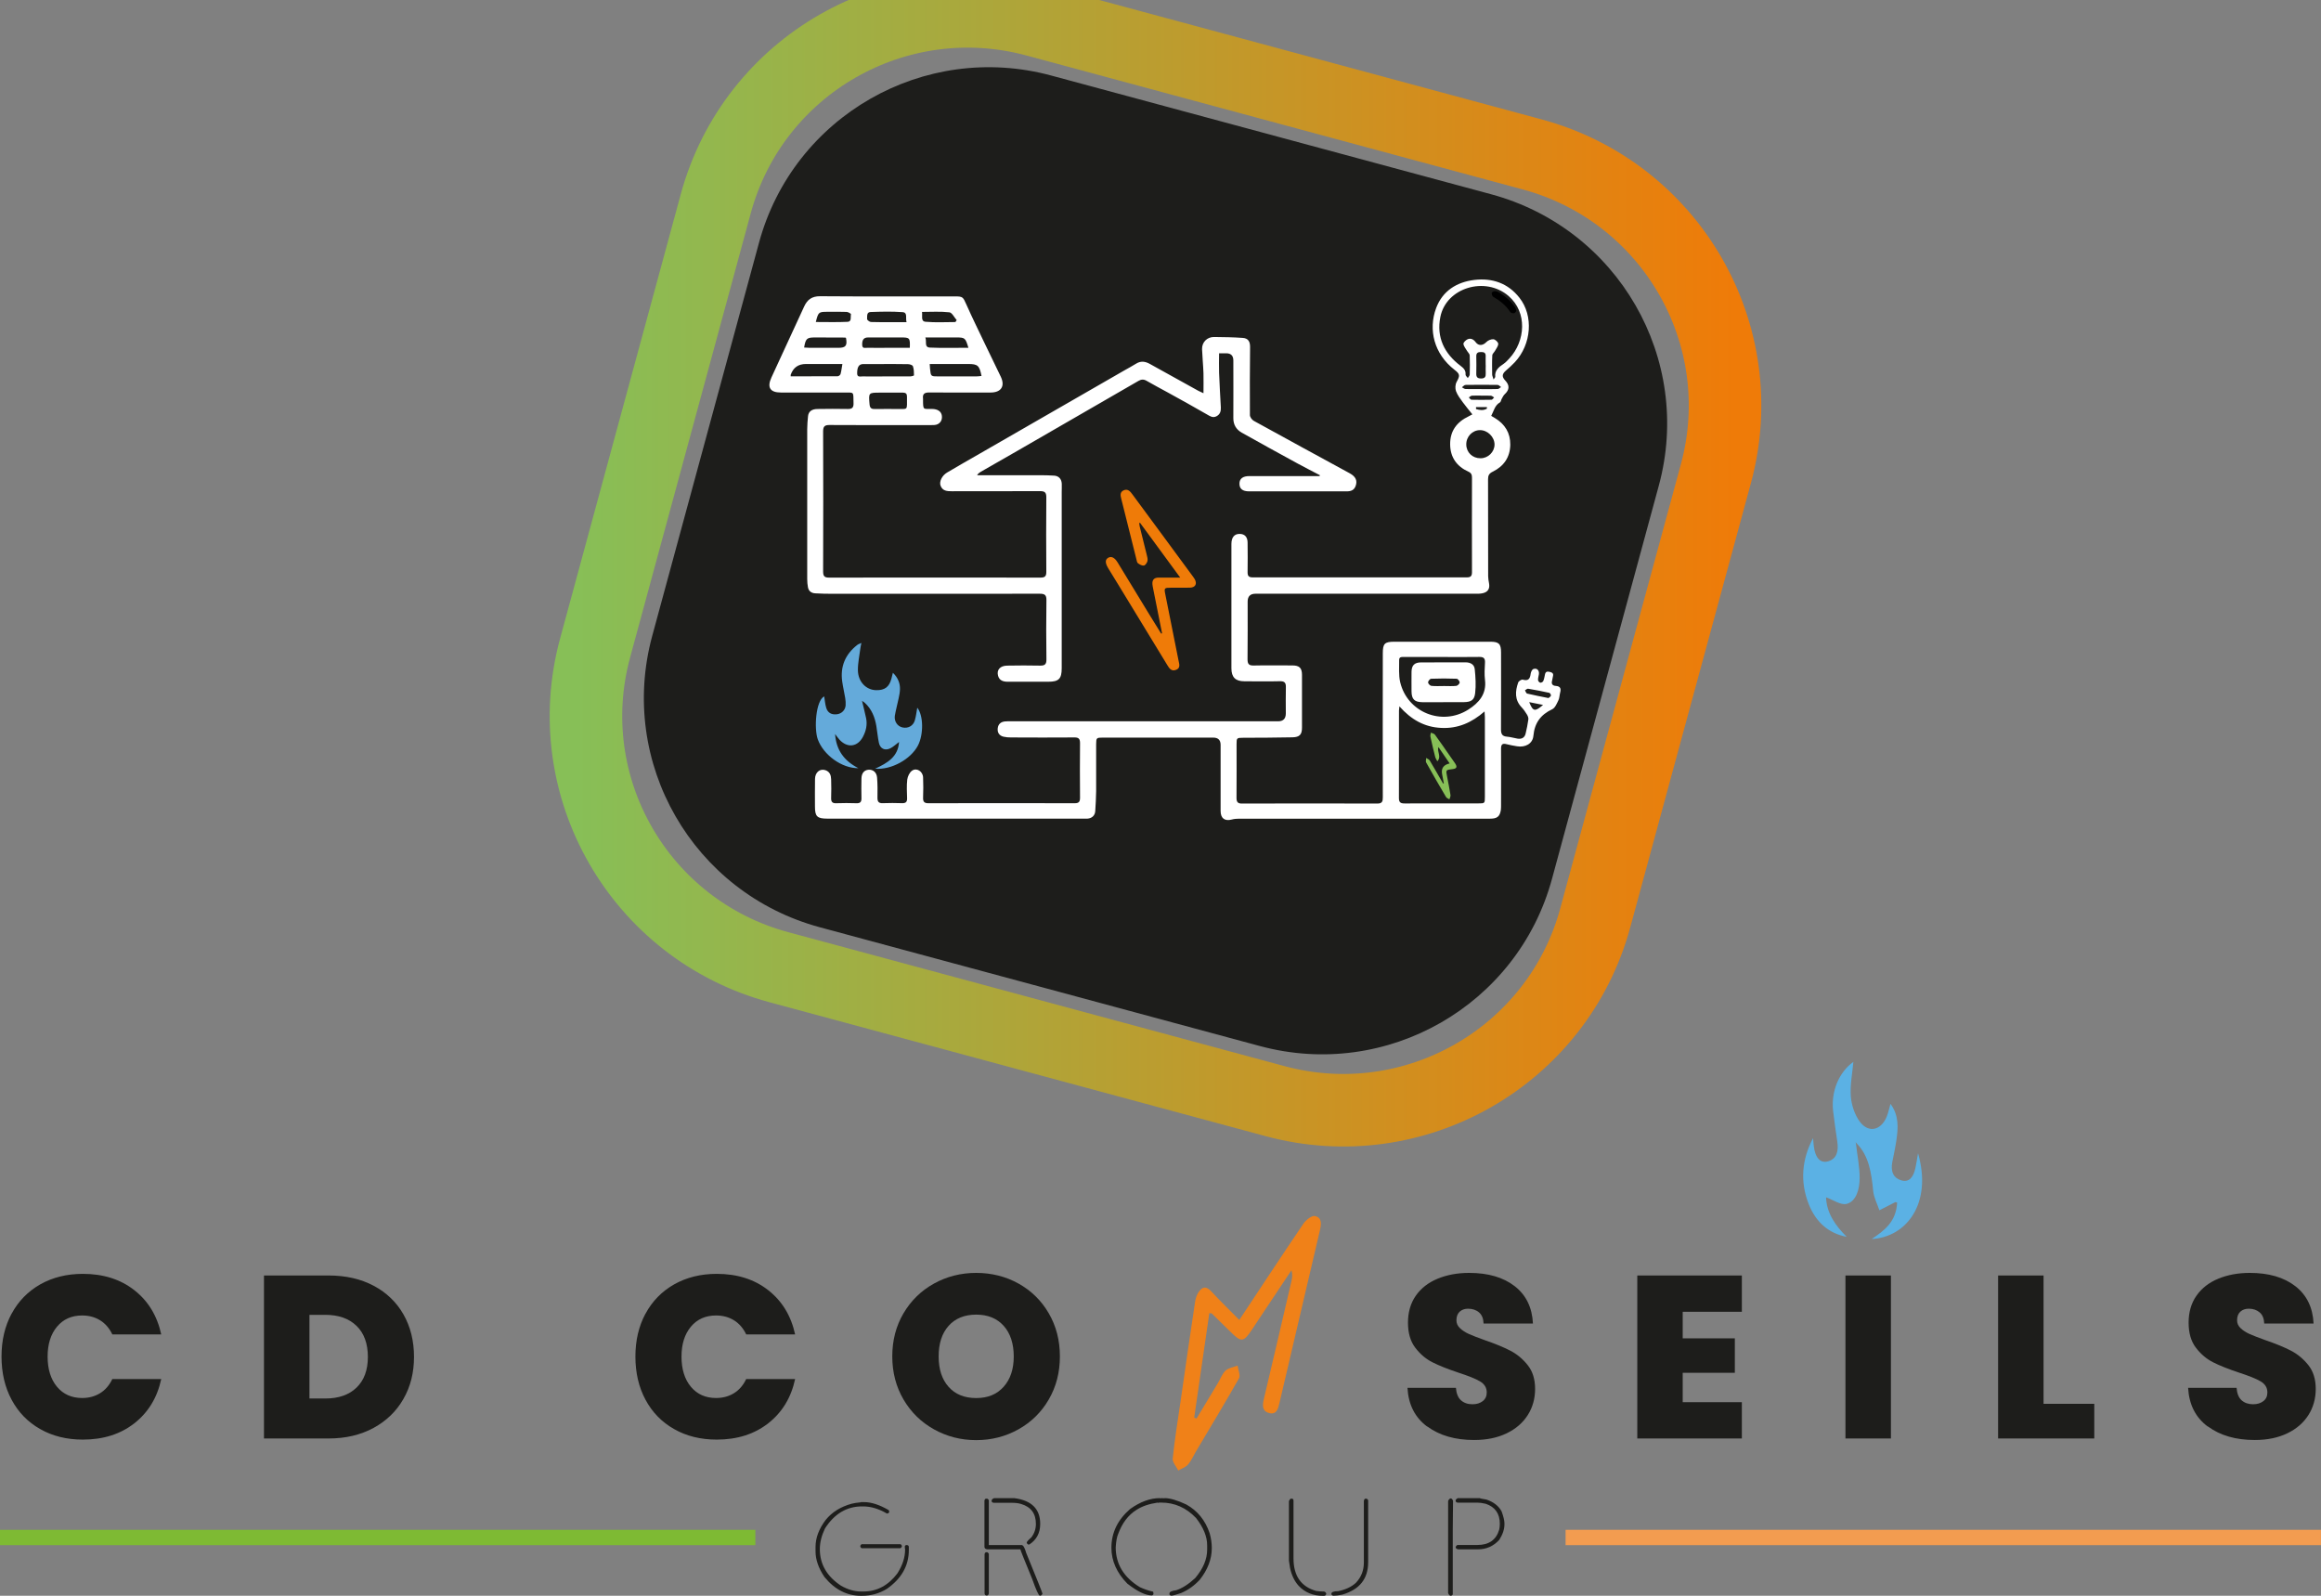 <svg width="128" height="88" viewBox="0 0 128 88" fill="none" xmlns="http://www.w3.org/2000/svg">
<rect x="0" y="0" width="128" height="88" fill="#808080" stroke="none"/>
<g clip-path="url(#clip0_7869_139610)">
<path d="M47.474 82.836H47.664C48.054 82.836 48.503 82.982 49.011 83.277L49.042 83.355C49.042 83.417 48.999 83.455 48.915 83.467C48.465 83.203 48.029 83.072 47.602 83.072H47.539C46.7 83.072 46.017 83.476 45.496 84.288C45.306 84.689 45.213 85.065 45.213 85.426C45.213 86.259 45.602 86.934 46.385 87.447C46.756 87.658 47.121 87.764 47.477 87.764H47.62C48.363 87.764 48.986 87.431 49.488 86.769C49.772 86.324 49.916 85.883 49.916 85.441C49.906 85.398 49.9 85.357 49.9 85.314V85.267C49.9 85.252 49.922 85.23 49.962 85.205H50.009C50.084 85.205 50.121 85.242 50.121 85.317V85.475C50.121 86.343 49.716 87.058 48.902 87.624C48.487 87.876 48.029 88.003 47.524 88.003H47.492C46.706 88.003 46.03 87.655 45.465 86.962C45.138 86.474 44.976 86.004 44.976 85.556V85.305C44.976 84.81 45.16 84.316 45.531 83.822C45.883 83.386 46.363 83.088 46.972 82.923C47.096 82.892 47.265 82.864 47.477 82.845L47.474 82.836ZM47.52 85.155H49.66C49.713 85.18 49.738 85.224 49.738 85.283C49.725 85.323 49.697 85.357 49.66 85.376H47.52C47.468 85.351 47.443 85.308 47.443 85.249C47.458 85.205 47.486 85.171 47.52 85.155Z" fill="#1D1D1B"/>
<path d="M54.376 82.646H54.453C54.453 82.646 54.494 82.671 54.532 82.724V85.202H56.337C56.428 85.202 56.512 85.345 56.59 85.628C57.192 87.095 57.491 87.848 57.491 87.885C57.46 87.96 57.413 87.997 57.348 87.997C57.282 87.997 57.142 87.686 56.92 87.064C56.487 86.013 56.272 85.472 56.272 85.438H54.435C54.341 85.426 54.291 85.376 54.291 85.295V82.771C54.291 82.712 54.316 82.671 54.369 82.643L54.376 82.646ZM54.376 85.6H54.453C54.453 85.6 54.494 85.625 54.532 85.678V87.857C54.532 87.916 54.507 87.957 54.453 87.984H54.376C54.322 87.96 54.298 87.916 54.298 87.857V85.724C54.298 85.665 54.322 85.625 54.376 85.597V85.6ZM54.818 82.615H55.926C56.886 82.737 57.366 83.209 57.366 84.036C57.366 84.534 57.167 84.913 56.764 85.174H56.702C56.702 85.174 56.662 85.149 56.624 85.096V85.065C56.624 85.022 56.708 84.925 56.877 84.782C57.045 84.558 57.129 84.31 57.129 84.039C57.129 83.464 56.855 83.097 56.306 82.936C56.166 82.892 55.991 82.873 55.782 82.873H54.815C54.756 82.873 54.715 82.848 54.687 82.796V82.764C54.687 82.699 54.731 82.653 54.815 82.621L54.818 82.615Z" fill="#1D1D1B"/>
<path d="M63.972 82.615V82.631L64.006 82.615C64.006 82.615 64.022 82.621 64.022 82.631L64.053 82.615H64.122C64.122 82.615 64.14 82.621 64.14 82.631L64.171 82.615L64.206 82.631C64.206 82.631 64.221 82.625 64.221 82.615C64.524 82.615 64.926 82.733 65.422 82.966C66.04 83.308 66.47 83.837 66.71 84.549C66.788 84.82 66.829 85.093 66.829 85.367C66.829 85.976 66.607 86.557 66.168 87.114C65.859 87.447 65.516 87.689 65.138 87.848C64.858 87.947 64.674 87.997 64.58 87.997C64.527 87.975 64.499 87.953 64.493 87.928V87.876C64.493 87.785 64.618 87.726 64.864 87.695C65.188 87.593 65.537 87.369 65.912 87.027C66.352 86.505 66.573 85.982 66.573 85.46V85.211C66.573 84.739 66.37 84.238 65.962 83.713C65.419 83.144 64.777 82.861 64.034 82.861H63.931L63.847 82.879V82.861C63.367 82.932 62.977 83.066 62.678 83.262C62.222 83.545 61.886 83.989 61.664 84.596C61.595 84.751 61.552 84.994 61.53 85.326C61.53 86.253 61.976 86.987 62.865 87.527C63.108 87.639 63.351 87.72 63.595 87.776L63.61 87.86V87.913C63.61 87.928 63.588 87.95 63.541 87.981H63.526C63.177 87.981 62.727 87.764 62.172 87.332C61.586 86.735 61.293 86.072 61.293 85.351C61.293 84.524 61.636 83.812 62.325 83.215C62.887 82.814 63.432 82.615 63.966 82.615H63.972Z" fill="#1D1D1B"/>
<path d="M71.179 82.648H71.273C71.317 82.663 71.335 82.701 71.335 82.76V85.934C71.335 86.901 71.753 87.501 72.586 87.734C72.745 87.756 72.876 87.765 72.982 87.765H72.998C73.06 87.765 73.11 87.802 73.141 87.877C73.132 87.961 73.091 88.004 73.013 88.004H72.966C72.418 88.004 71.968 87.821 71.619 87.451C71.388 87.196 71.232 86.87 71.145 86.472C71.145 86.438 71.123 86.301 71.083 86.061V82.778C71.126 82.694 71.158 82.651 71.176 82.651L71.179 82.648ZM75.296 82.648H75.374C75.374 82.648 75.415 82.672 75.452 82.725V86.151C75.452 87.066 74.978 87.659 74.027 87.936C73.843 87.976 73.684 87.998 73.553 87.998C73.493 87.998 73.453 87.973 73.425 87.921V87.889C73.425 87.796 73.553 87.746 73.805 87.746C74.214 87.659 74.535 87.507 74.772 87.289C75.069 86.978 75.215 86.605 75.215 86.167V82.803C75.215 82.722 75.24 82.669 75.293 82.644L75.296 82.648Z" fill="#1D1D1B"/>
<path d="M80.005 82.631C80.052 82.631 80.096 82.672 80.133 82.759C80.124 83.48 80.118 84.015 80.118 84.369V87.923C80.093 87.975 80.049 88 79.99 88C79.946 87.991 79.903 87.941 79.862 87.857V82.774C79.89 82.7 79.934 82.653 79.99 82.631H80.005ZM80.401 82.616H81.605C81.63 82.634 81.752 82.659 81.97 82.693C82.363 82.824 82.644 83.041 82.809 83.34C82.915 83.632 82.968 83.853 82.968 84.002V84.064C82.968 84.329 82.875 84.615 82.684 84.916C82.366 85.264 81.973 85.439 81.512 85.439H80.42C80.327 85.423 80.277 85.379 80.277 85.311C80.296 85.264 80.327 85.227 80.37 85.199H81.478C82.114 85.199 82.516 84.916 82.681 84.347C82.703 84.242 82.713 84.136 82.713 84.03C82.713 83.471 82.454 83.101 81.936 82.927C81.752 82.883 81.593 82.864 81.462 82.864H80.401C80.317 82.864 80.274 82.821 80.274 82.737V82.721C80.299 82.681 80.339 82.644 80.401 82.609V82.616Z" fill="#1D1D1B"/>
<path d="M41.657 84.363H0V85.209H41.657V84.363Z" fill="#7EBA33"/>
<path d="M82.235 10.713L57.972 4.165C50.969 2.274 43.755 6.401 41.859 13.382L35.968 35.073C34.072 42.054 38.211 49.245 45.214 51.135L69.478 57.684C76.48 59.574 83.694 55.447 85.59 48.467L91.482 26.776C93.378 19.795 89.238 12.604 82.235 10.713Z" fill="#1D1D1B"/>
<path d="M84.496 8.515L57.132 1.13C49.458 -0.942 41.552 3.581 39.474 11.231L32.819 35.734C30.741 43.384 35.278 51.265 42.952 53.337L70.316 60.723C77.991 62.794 85.897 58.271 87.975 50.621L94.63 26.118C96.708 18.468 92.171 10.587 84.496 8.515Z" stroke="url(#paint0_linear_7869_139610)" stroke-width="4" stroke-miterlimit="10"/>
<path d="M81.206 22.858C81.01 22.613 80.835 22.407 80.679 22.193C80.536 21.994 80.377 21.792 80.296 21.568C80.243 21.422 80.255 21.201 80.33 21.064C80.52 20.716 80.526 20.632 80.211 20.39C79.089 19.519 78.755 18.186 79.201 16.988C79.553 16.047 80.33 15.555 81.306 15.437C82.295 15.319 83.165 15.614 83.798 16.423C84.578 17.415 84.462 18.985 83.542 19.973C83.389 20.138 83.218 20.29 83.046 20.439C82.831 20.626 82.819 20.778 83.012 20.984C83.261 21.245 83.249 21.494 82.987 21.736C82.912 21.804 82.868 21.907 82.816 21.997C82.781 22.059 82.772 22.159 82.722 22.19C82.438 22.348 82.385 22.656 82.239 22.933C82.304 22.973 82.379 23.017 82.451 23.06C82.999 23.393 83.296 23.878 83.29 24.522C83.28 25.212 82.934 25.712 82.323 26.011C82.126 26.107 82.064 26.216 82.064 26.424C82.07 28.209 82.064 29.997 82.07 31.781C82.07 31.905 82.095 32.033 82.117 32.157C82.176 32.459 82.061 32.655 81.755 32.717C81.624 32.745 81.484 32.742 81.35 32.742C77.311 32.742 73.275 32.742 69.236 32.742C68.95 32.742 68.806 32.887 68.806 33.177C68.806 34.237 68.812 35.297 68.8 36.358C68.8 36.619 68.878 36.706 69.14 36.7C69.848 36.684 70.559 36.696 71.267 36.696C71.657 36.696 71.8 36.83 71.803 37.212C71.806 38.182 71.806 39.153 71.803 40.123C71.803 40.505 71.675 40.651 71.279 40.66C70.372 40.682 69.461 40.679 68.553 40.685C68.207 40.685 68.195 40.698 68.195 41.033C68.195 42.022 68.201 43.011 68.192 43.999C68.192 44.236 68.266 44.317 68.507 44.313C70.989 44.307 73.472 44.304 75.954 44.313C76.232 44.313 76.26 44.189 76.26 43.968C76.254 41.323 76.257 38.674 76.26 36.028C76.26 35.49 76.36 35.391 76.893 35.388C78.658 35.388 80.42 35.388 82.186 35.388C82.663 35.388 82.781 35.506 82.781 35.981C82.781 37.396 82.787 38.81 82.778 40.225C82.778 40.465 82.837 40.601 83.099 40.623C83.296 40.639 83.492 40.698 83.689 40.732C83.919 40.769 84.085 40.682 84.138 40.446C84.197 40.191 84.253 39.933 84.287 39.672C84.3 39.585 84.256 39.479 84.206 39.398C84.122 39.258 84.026 39.121 83.916 39.006C83.523 38.593 83.558 38.12 83.726 37.638C83.754 37.561 83.91 37.461 83.976 37.48C84.294 37.57 84.381 37.424 84.415 37.15C84.428 37.057 84.49 36.923 84.562 36.895C84.758 36.821 84.899 36.97 84.868 37.184C84.852 37.29 84.815 37.399 84.821 37.505C84.821 37.558 84.893 37.638 84.946 37.648C84.992 37.657 85.089 37.607 85.108 37.558C85.158 37.443 85.18 37.315 85.204 37.191C85.236 37.032 85.329 37.02 85.466 37.051C85.6 37.085 85.685 37.132 85.644 37.29C85.622 37.368 85.619 37.452 85.597 37.53C85.541 37.716 85.619 37.813 85.8 37.825C86.053 37.844 86.1 37.974 86.04 38.195C86.003 38.335 86.006 38.49 85.944 38.618C85.856 38.798 85.763 39.034 85.607 39.109C84.967 39.411 84.631 39.861 84.565 40.576C84.525 41.015 84.116 41.229 83.667 41.155C83.47 41.124 83.271 41.086 83.078 41.037C82.859 40.981 82.781 41.052 82.781 41.276C82.787 42.308 82.781 43.343 82.781 44.376C82.781 44.475 82.781 44.578 82.769 44.674C82.709 45.035 82.563 45.147 82.167 45.147C79.219 45.147 76.275 45.147 73.328 45.147C71.663 45.147 70.001 45.147 68.335 45.147C68.201 45.147 68.061 45.159 67.933 45.193C67.546 45.296 67.315 45.131 67.315 44.721C67.312 43.505 67.315 42.293 67.315 41.077C67.315 40.81 67.179 40.676 66.907 40.676C64.879 40.676 62.852 40.676 60.822 40.676C60.467 40.676 60.454 40.688 60.451 41.043C60.451 41.904 60.454 42.765 60.451 43.626C60.448 43.996 60.423 44.366 60.401 44.736C60.385 44.973 60.214 45.128 59.971 45.144C59.889 45.15 59.808 45.144 59.724 45.144C55.024 45.144 50.321 45.144 45.621 45.144C45.066 45.144 44.944 45.025 44.944 44.478C44.944 43.971 44.938 43.462 44.947 42.955C44.954 42.582 45.225 42.367 45.531 42.476C45.765 42.56 45.83 42.756 45.836 42.974C45.846 43.319 45.849 43.664 45.836 44.006C45.83 44.211 45.896 44.304 46.114 44.295C46.485 44.282 46.859 44.282 47.234 44.295C47.458 44.304 47.514 44.205 47.508 44.003C47.499 43.648 47.502 43.297 47.508 42.942C47.511 42.641 47.655 42.467 47.901 42.448C48.144 42.429 48.344 42.588 48.369 42.874C48.4 43.244 48.397 43.617 48.391 43.987C48.388 44.205 48.453 44.301 48.687 44.292C49.042 44.276 49.395 44.282 49.75 44.292C49.947 44.298 50.031 44.226 50.025 44.024C50.016 43.679 49.994 43.331 50.034 42.992C50.056 42.815 50.159 42.597 50.296 42.501C50.552 42.318 50.895 42.538 50.907 42.871C50.923 43.241 50.92 43.614 50.907 43.987C50.901 44.202 50.961 44.295 51.197 44.295C53.889 44.289 56.581 44.289 59.272 44.295C59.506 44.295 59.562 44.205 59.562 43.99C59.553 42.983 59.553 41.979 59.562 40.971C59.562 40.726 59.468 40.663 59.241 40.667C58.078 40.676 56.914 40.673 55.748 40.667C55.614 40.667 55.473 40.657 55.342 40.626C55.105 40.567 54.996 40.399 55.024 40.157C55.052 39.927 55.199 39.805 55.423 39.784C55.533 39.771 55.642 39.777 55.751 39.777C60.663 39.777 65.572 39.777 70.484 39.777C70.769 39.777 70.911 39.632 70.911 39.342C70.911 38.86 70.902 38.382 70.914 37.9C70.921 37.657 70.846 37.561 70.59 37.567C69.935 37.583 69.28 37.573 68.625 37.57C68.135 37.57 67.911 37.349 67.911 36.852C67.911 34.567 67.911 32.282 67.911 30C67.911 29.633 68.073 29.44 68.363 29.443C68.641 29.443 68.8 29.608 68.803 29.919C68.809 30.463 68.812 31.007 68.803 31.551C68.8 31.759 68.865 31.84 69.084 31.84C73.023 31.837 76.959 31.837 80.897 31.84C81.119 31.84 81.178 31.753 81.178 31.548C81.172 29.816 81.175 28.084 81.178 26.353C81.178 26.197 81.15 26.085 80.982 26.011C80.333 25.719 79.977 25.212 79.974 24.497C79.968 23.769 80.339 23.269 80.991 22.961C81.038 22.939 81.085 22.911 81.206 22.846V22.858ZM77.174 38.957C77.161 39.078 77.152 39.131 77.152 39.184C77.152 40.794 77.152 42.408 77.149 44.018C77.149 44.251 77.245 44.307 77.461 44.307C78.814 44.301 80.168 44.307 81.521 44.304C81.886 44.304 81.889 44.304 81.889 43.944C81.889 42.476 81.889 41.009 81.889 39.541C81.889 39.454 81.88 39.37 81.871 39.233C81.159 39.855 80.392 40.188 79.478 40.141C78.549 40.098 77.819 39.678 77.177 38.954L77.174 38.957ZM82.366 20.928C82.435 20.828 82.463 20.806 82.46 20.785C82.422 20.418 82.666 20.237 82.928 20.06C83.046 19.979 83.143 19.867 83.243 19.762C84.125 18.807 84.241 17.228 83.199 16.326C81.92 15.216 79.75 15.857 79.432 17.486C79.213 18.599 79.647 19.494 80.542 20.169C80.71 20.297 80.844 20.418 80.823 20.654C80.816 20.713 80.904 20.785 80.947 20.847C80.985 20.785 81.05 20.722 81.053 20.657C81.063 20.303 81.066 19.948 81.053 19.597C81.05 19.516 80.96 19.442 80.913 19.361C80.838 19.23 80.723 19.103 80.707 18.966C80.698 18.888 80.838 18.751 80.938 18.708C81.113 18.633 81.266 18.714 81.384 18.873C81.543 19.087 81.783 19.059 81.967 18.866C82.058 18.77 82.232 18.698 82.36 18.708C82.46 18.717 82.622 18.863 82.625 18.956C82.632 19.081 82.519 19.215 82.451 19.342C82.404 19.429 82.301 19.51 82.298 19.594C82.279 19.945 82.288 20.3 82.291 20.654C82.291 20.716 82.326 20.778 82.366 20.921V20.928ZM79.538 36.23C78.839 36.23 78.141 36.23 77.442 36.23C77.317 36.23 77.158 36.208 77.161 36.398C77.167 36.805 77.127 37.225 77.217 37.614C77.61 39.283 79.513 40.051 80.966 39.137C81.555 38.764 81.992 38.279 81.895 37.492C81.858 37.181 81.877 36.858 81.895 36.544C81.908 36.311 81.827 36.224 81.587 36.227C80.907 36.239 80.224 36.23 79.544 36.23H79.538ZM81.652 25.271C82.07 25.271 82.419 24.923 82.422 24.515C82.422 24.096 82.039 23.716 81.618 23.72C81.194 23.723 80.857 24.08 80.863 24.515C80.869 24.951 81.206 25.274 81.649 25.271H81.652ZM81.933 20.15C81.933 19.979 81.927 19.805 81.933 19.634C81.939 19.442 81.827 19.413 81.671 19.413C81.509 19.413 81.412 19.457 81.415 19.644C81.421 19.961 81.424 20.278 81.415 20.595C81.409 20.791 81.474 20.872 81.68 20.872C81.895 20.872 81.945 20.772 81.936 20.586C81.927 20.443 81.936 20.297 81.936 20.15H81.933ZM81.696 21.459C81.995 21.459 82.295 21.465 82.594 21.453C82.659 21.453 82.719 21.381 82.781 21.344C82.719 21.304 82.656 21.226 82.594 21.226C82.005 21.217 81.415 21.217 80.823 21.226C80.754 21.226 80.689 21.313 80.623 21.357C80.689 21.391 80.754 21.45 80.823 21.453C81.113 21.462 81.403 21.456 81.693 21.456L81.696 21.459ZM85.401 38.493C85.438 38.459 85.513 38.419 85.532 38.36C85.544 38.319 85.485 38.217 85.442 38.207C85.055 38.12 84.665 38.046 84.272 37.98C84.222 37.971 84.16 38.036 84.1 38.068C84.138 38.13 84.166 38.235 84.219 38.248C84.596 38.338 84.977 38.41 85.401 38.496V38.493ZM81.715 21.817C81.534 21.817 81.353 21.808 81.175 21.82C81.116 21.823 81.063 21.882 81.004 21.916C81.05 21.96 81.097 22.041 81.147 22.044C81.515 22.053 81.886 22.053 82.254 22.044C82.304 22.044 82.351 21.963 82.398 21.919C82.341 21.885 82.285 21.829 82.226 21.823C82.055 21.811 81.883 21.82 81.711 21.82L81.715 21.817ZM85.098 38.873C84.821 38.817 84.593 38.773 84.334 38.72C84.543 39.24 84.646 39.261 85.098 38.873ZM81.4 22.451C81.4 22.485 81.4 22.523 81.4 22.557C81.605 22.622 81.808 22.647 82.001 22.535C82.001 22.507 82.001 22.479 82.001 22.451H81.4Z" fill="white"/>
<path d="M66.37 21.683C66.37 21.279 66.38 20.931 66.37 20.583C66.355 20.141 66.308 19.697 66.292 19.255C66.28 18.87 66.573 18.578 66.957 18.584C67.484 18.59 68.011 18.596 68.535 18.634C68.837 18.655 68.943 18.836 68.94 19.134C68.928 20.384 68.921 21.637 68.931 22.887C68.931 22.998 69.043 23.154 69.149 23.21C70.905 24.18 72.67 25.137 74.432 26.098C74.769 26.282 74.869 26.506 74.76 26.804C74.672 27.037 74.498 27.096 74.264 27.096C72.935 27.09 71.61 27.096 70.281 27.096C69.817 27.096 69.355 27.096 68.89 27.096C68.525 27.096 68.354 26.956 68.354 26.67C68.354 26.397 68.541 26.254 68.903 26.254C70.147 26.254 71.395 26.254 72.639 26.254H72.773C72.773 26.254 72.786 26.223 72.792 26.207C72.38 25.992 71.968 25.781 71.56 25.56C70.531 24.998 69.505 24.435 68.482 23.86C68.179 23.689 68.014 23.421 68.017 23.058C68.023 21.997 68.017 20.937 68.017 19.877C68.017 19.616 67.887 19.484 67.627 19.482C67.502 19.482 67.374 19.482 67.231 19.482C67.231 19.855 67.219 20.204 67.231 20.552C67.256 21.195 67.293 21.836 67.328 22.476C67.337 22.681 67.284 22.852 67.088 22.955C66.885 23.061 66.738 22.955 66.564 22.855C65.849 22.439 65.126 22.044 64.402 21.643C64.013 21.428 63.616 21.223 63.233 21C63.071 20.906 62.937 20.916 62.778 21.009C60.544 22.302 58.308 23.589 56.075 24.88C55.414 25.262 54.75 25.638 54.089 26.017C54.014 26.061 53.942 26.111 53.886 26.207H54.176C55.267 26.207 56.359 26.207 57.451 26.207C57.678 26.207 57.903 26.216 58.13 26.229C58.383 26.241 58.542 26.409 58.555 26.673C58.561 26.826 58.552 26.981 58.552 27.137C58.552 30.373 58.552 33.609 58.552 36.846C58.552 37.434 58.392 37.595 57.812 37.595C57.067 37.595 56.322 37.595 55.576 37.595C55.333 37.595 55.115 37.533 55.043 37.269C54.953 36.939 55.152 36.712 55.548 36.706C56.147 36.697 56.749 36.691 57.348 36.706C57.619 36.712 57.713 36.638 57.709 36.358C57.694 35.27 57.694 34.182 57.709 33.093C57.713 32.814 57.616 32.742 57.348 32.742C53.527 32.748 49.71 32.748 45.889 32.745C45.581 32.745 45.275 32.739 44.966 32.72C44.754 32.711 44.598 32.605 44.558 32.388C44.53 32.239 44.517 32.083 44.517 31.928C44.517 29.173 44.517 26.415 44.517 23.661C44.517 23.424 44.539 23.191 44.561 22.955C44.586 22.697 44.764 22.557 45.085 22.554C45.64 22.548 46.195 22.541 46.75 22.554C47.006 22.56 47.081 22.467 47.071 22.221C47.05 21.578 47.143 21.649 46.507 21.646C45.362 21.646 44.215 21.646 43.07 21.646C42.465 21.646 42.29 21.363 42.546 20.81C43.148 19.51 43.75 18.211 44.346 16.908C44.52 16.526 44.773 16.333 45.228 16.336C47.701 16.355 50.175 16.345 52.648 16.345C53.106 16.345 53.106 16.373 53.297 16.799C53.624 17.536 53.983 18.26 54.329 18.988C54.616 19.585 54.906 20.179 55.193 20.776C55.439 21.295 55.215 21.646 54.628 21.646C53.499 21.649 52.373 21.652 51.244 21.643C50.982 21.643 50.87 21.724 50.904 21.985C50.904 22.004 50.904 22.022 50.904 22.038C50.904 22.644 50.917 22.541 51.397 22.551C51.721 22.557 51.912 22.691 51.943 22.93C51.98 23.201 51.812 23.415 51.538 23.437C51.366 23.449 51.191 23.443 51.02 23.443C49.264 23.443 47.511 23.449 45.755 23.437C45.487 23.437 45.394 23.505 45.394 23.788C45.403 26.363 45.403 28.937 45.394 31.511C45.394 31.769 45.462 31.856 45.73 31.853C49.613 31.847 53.496 31.847 57.379 31.853C57.632 31.853 57.706 31.775 57.703 31.526C57.694 30.159 57.691 28.788 57.703 27.419C57.703 27.152 57.613 27.084 57.357 27.084C55.738 27.093 54.12 27.084 52.501 27.09C52.233 27.09 51.98 27.078 51.871 26.782C51.787 26.558 51.949 26.223 52.236 26.055C52.822 25.706 53.415 25.371 54.004 25.032C56.665 23.499 59.328 21.97 61.988 20.437C62.21 20.309 62.434 20.194 62.65 20.057C62.915 19.89 63.161 19.927 63.42 20.073C64.309 20.57 65.198 21.062 66.09 21.553C66.158 21.59 66.233 21.621 66.361 21.68L66.37 21.683ZM48.827 20.757C49.283 20.757 49.735 20.757 50.19 20.757C50.265 20.757 50.405 20.72 50.405 20.698C50.405 20.53 50.402 20.353 50.346 20.197C50.324 20.132 50.172 20.082 50.078 20.082C49.56 20.07 49.042 20.076 48.525 20.076C48.216 20.076 47.907 20.073 47.599 20.076C47.365 20.082 47.268 20.244 47.271 20.595C47.274 20.825 47.455 20.754 47.57 20.757C47.988 20.766 48.406 20.76 48.824 20.757H48.827ZM51.272 20.073C51.282 20.194 51.285 20.266 51.291 20.337C51.332 20.757 51.335 20.757 51.746 20.757C52.445 20.757 53.147 20.757 53.845 20.757C53.939 20.757 54.032 20.741 54.129 20.732C54.017 20.157 53.92 20.073 53.399 20.073C53.181 20.073 52.963 20.073 52.744 20.073H51.269H51.272ZM48.98 21.652C48.834 21.652 48.69 21.652 48.544 21.652C47.889 21.652 47.901 21.652 47.954 22.293C47.973 22.517 48.069 22.563 48.266 22.557C48.637 22.548 49.011 22.557 49.386 22.554C50.112 22.541 50.012 22.691 50.019 21.864C50.019 21.715 49.95 21.652 49.803 21.652C49.532 21.655 49.258 21.652 48.986 21.652H48.98ZM43.606 20.754C44.48 20.754 45.34 20.754 46.201 20.748C46.254 20.748 46.339 20.679 46.354 20.63C46.401 20.462 46.42 20.284 46.457 20.073H46.111C45.556 20.073 45.001 20.073 44.445 20.073C44.023 20.073 43.744 20.272 43.606 20.67C43.606 20.67 43.606 20.689 43.606 20.754ZM50.175 19.181C50.193 18.63 50.175 18.609 49.679 18.609C49.479 18.609 49.279 18.609 49.08 18.609C48.681 18.609 48.282 18.609 47.882 18.609C47.636 18.609 47.539 18.733 47.549 19.022C47.555 19.252 47.736 19.174 47.854 19.178C48.182 19.187 48.506 19.181 48.834 19.181C49.276 19.181 49.719 19.181 50.175 19.181ZM44.346 19.165C44.464 19.171 44.561 19.181 44.657 19.181C45.185 19.181 45.712 19.181 46.236 19.181C46.644 19.181 46.738 19.059 46.654 18.63C46.638 18.624 46.619 18.615 46.604 18.615C46.052 18.615 45.496 18.612 44.944 18.609C44.498 18.609 44.43 18.668 44.346 19.165ZM53.406 19.178C53.24 18.627 53.218 18.609 52.729 18.609C52.511 18.609 52.292 18.609 52.074 18.609C51.74 18.609 51.407 18.609 51.032 18.609C51.12 18.836 50.954 19.153 51.288 19.168C51.983 19.199 52.682 19.178 53.406 19.178ZM49.994 17.763C49.928 17.539 50.069 17.235 49.779 17.213C49.192 17.169 48.596 17.185 48.007 17.206C47.779 17.216 47.829 17.452 47.82 17.598C47.82 17.648 47.954 17.754 48.032 17.757C48.441 17.772 48.849 17.766 49.261 17.766C49.495 17.766 49.729 17.766 49.997 17.766L49.994 17.763ZM44.991 17.757C45.596 17.757 46.173 17.775 46.747 17.747C46.984 17.735 46.894 17.474 46.931 17.325C46.937 17.303 46.778 17.203 46.694 17.2C46.342 17.185 45.986 17.194 45.634 17.194C45.147 17.194 45.128 17.21 44.991 17.757ZM52.691 17.757C52.713 17.723 52.738 17.688 52.76 17.654C52.626 17.502 52.504 17.238 52.355 17.222C51.865 17.166 51.366 17.2 50.848 17.2C50.883 17.421 50.764 17.72 51.045 17.744C51.587 17.794 52.139 17.76 52.688 17.76L52.691 17.757Z" fill="white"/>
<path d="M49.588 40.911C49.41 41.045 49.273 41.179 49.108 41.263C48.806 41.418 48.537 41.288 48.469 40.958C48.406 40.656 48.381 40.349 48.331 40.047C48.25 39.553 48.073 39.105 47.692 38.757C47.655 38.723 47.611 38.701 47.539 38.648C47.62 38.993 47.701 39.298 47.764 39.602C47.839 39.963 47.761 40.308 47.592 40.628C47.293 41.194 46.738 41.263 46.301 40.796C46.217 40.706 46.148 40.6 46.055 40.479C46.114 41.356 46.544 41.956 47.34 42.363C46.42 42.376 45.409 41.626 45.1 40.772C44.888 40.184 44.985 38.645 45.453 38.402C45.49 38.617 45.503 38.835 45.565 39.033C45.649 39.313 45.861 39.425 46.161 39.388C46.416 39.354 46.613 39.161 46.635 38.903C46.644 38.769 46.635 38.633 46.613 38.499C46.563 38.194 46.491 37.896 46.448 37.591C46.329 36.755 46.616 36.08 47.283 35.561C47.33 35.523 47.393 35.508 47.505 35.455C47.48 35.586 47.458 35.666 47.449 35.747C47.399 36.148 47.309 36.553 47.312 36.954C47.318 37.594 47.764 38.051 48.319 38.06C48.793 38.07 49.042 37.883 49.161 37.42C49.183 37.333 49.205 37.246 49.242 37.1C49.523 37.373 49.644 37.684 49.632 38.014C49.62 38.343 49.513 38.67 49.448 38.996C49.417 39.155 49.37 39.313 49.348 39.475C49.308 39.783 49.492 40.053 49.769 40.115C50.075 40.184 50.362 40.032 50.452 39.724C50.518 39.5 50.543 39.264 50.586 39.027C50.929 39.447 50.942 40.504 50.621 41.117C50.228 41.866 49.161 42.466 48.263 42.391C48.946 42.074 49.532 41.735 49.582 40.908L49.588 40.911Z" fill="#64AADA"/>
<path d="M64.087 34.928C63.922 34.095 63.754 33.261 63.588 32.428C63.573 32.357 63.56 32.285 63.554 32.214C63.538 31.981 63.645 31.853 63.888 31.853C64.259 31.853 64.63 31.853 65.088 31.853C64.318 30.805 63.595 29.817 62.871 28.831C62.855 28.837 62.843 28.84 62.827 28.847C62.837 28.912 62.84 28.977 62.855 29.04C62.983 29.559 63.117 30.078 63.242 30.597C63.27 30.709 63.308 30.837 63.28 30.942C63.255 31.039 63.164 31.175 63.083 31.188C62.983 31.203 62.852 31.132 62.759 31.063C62.703 31.023 62.69 30.92 62.671 30.84C62.394 29.742 62.116 28.642 61.845 27.541C61.798 27.354 61.736 27.146 61.967 27.04C62.2 26.935 62.338 27.106 62.459 27.274C62.971 27.967 63.482 28.66 63.994 29.354C64.571 30.134 65.145 30.917 65.719 31.698C65.778 31.779 65.84 31.856 65.89 31.943C66.03 32.198 65.924 32.397 65.628 32.407C65.282 32.416 64.936 32.407 64.593 32.41C64.203 32.41 64.193 32.422 64.268 32.789C64.511 34.008 64.755 35.223 64.998 36.442C65.035 36.625 65.11 36.834 64.867 36.936C64.608 37.045 64.483 36.859 64.374 36.675C63.476 35.205 62.578 33.734 61.683 32.26C61.492 31.95 61.302 31.642 61.115 31.334C60.941 31.042 60.941 30.861 61.115 30.759C61.287 30.656 61.471 30.746 61.636 31.017C62.222 31.977 62.806 32.938 63.392 33.899C63.604 34.247 63.819 34.592 64.034 34.937C64.053 34.934 64.072 34.928 64.091 34.925L64.087 34.928Z" fill="#EF7B08"/>
<path d="M79.625 43.197C79.594 43.029 79.566 42.862 79.531 42.694C79.469 42.372 79.607 42.175 79.946 42.1C79.74 41.801 79.547 41.519 79.326 41.195C79.238 41.469 79.513 41.717 79.266 41.982C79.216 41.882 79.166 41.811 79.148 41.736C79.054 41.366 78.964 40.996 78.886 40.626C78.87 40.558 78.901 40.477 78.911 40.402C78.986 40.437 79.089 40.455 79.132 40.511C79.391 40.862 79.634 41.223 79.884 41.578C80.002 41.748 80.127 41.916 80.243 42.09C80.38 42.299 80.339 42.386 80.102 42.414C79.731 42.457 79.731 42.457 79.806 42.827C79.871 43.166 79.94 43.502 79.993 43.844C80.005 43.919 79.956 43.999 79.934 44.08C79.871 44.04 79.781 44.012 79.747 43.953C79.372 43.322 79.007 42.684 78.649 42.044C78.615 41.982 78.649 41.882 78.655 41.798C78.721 41.845 78.811 41.876 78.848 41.938C79.101 42.358 79.338 42.784 79.584 43.207C79.6 43.203 79.616 43.2 79.634 43.197H79.625Z" fill="#87BF57"/>
<path d="M83.623 17.15C83.595 17.181 83.555 17.265 83.502 17.271C83.433 17.281 83.321 17.259 83.29 17.209C83.049 16.842 82.722 16.578 82.345 16.364C82.291 16.332 82.257 16.208 82.273 16.143C82.285 16.099 82.404 16.046 82.469 16.056C82.778 16.09 83.536 16.771 83.605 17.06C83.608 17.079 83.611 17.094 83.623 17.15Z" fill="black"/>
<path d="M79.588 38.723C79.207 38.723 78.823 38.73 78.443 38.723C78.006 38.717 77.85 38.559 77.844 38.133C77.844 37.769 77.838 37.408 77.844 37.045C77.85 36.687 78.01 36.532 78.365 36.529C79.182 36.525 79.999 36.529 80.82 36.525C81.097 36.525 81.306 36.644 81.331 36.908C81.375 37.343 81.403 37.791 81.353 38.223C81.309 38.611 81.125 38.714 80.729 38.72C80.349 38.727 79.965 38.72 79.585 38.72L79.588 38.723ZM79.641 37.831C79.868 37.831 80.096 37.847 80.317 37.822C80.389 37.812 80.498 37.701 80.501 37.635C80.501 37.567 80.398 37.433 80.336 37.43C79.865 37.411 79.394 37.411 78.926 37.43C78.861 37.43 78.755 37.561 78.755 37.632C78.755 37.697 78.867 37.816 78.936 37.822C79.17 37.847 79.407 37.831 79.641 37.831Z" fill="white"/>
<path d="M127.997 84.363H86.34V85.209H127.997V84.363Z" fill="#F39C50"/>
<path d="M68.344 72.793C69.555 70.965 70.702 69.218 71.878 67.486C72.015 67.284 72.333 67.023 72.514 67.06C72.935 67.147 72.864 67.539 72.785 67.875C72.043 71.043 71.301 74.211 70.559 77.376C70.487 77.684 70.4 78.044 69.972 77.917C69.592 77.805 69.62 77.482 69.701 77.146C70.216 74.979 70.718 72.809 71.223 70.642C71.267 70.462 71.288 70.275 71.223 70.048C70.668 70.881 70.113 71.714 69.558 72.548C69.386 72.806 69.215 73.067 69.043 73.325C68.575 74.024 68.457 74.037 67.864 73.449C67.518 73.107 67.172 72.768 66.826 72.43C66.816 72.42 66.788 72.426 66.692 72.417C66.414 74.332 66.136 76.25 65.859 78.172C65.902 78.19 65.946 78.209 65.987 78.228C66.38 77.575 66.773 76.925 67.165 76.272C67.306 76.039 67.399 75.759 67.59 75.582C67.755 75.43 68.026 75.395 68.251 75.308C68.282 75.545 68.422 75.843 68.329 76.008C67.555 77.376 66.741 78.716 65.94 80.068C65.803 80.301 65.694 80.563 65.519 80.762C65.385 80.914 65.163 80.985 64.979 81.094C64.87 80.87 64.652 80.637 64.674 80.429C64.786 79.35 64.961 78.278 65.117 77.205C65.375 75.402 65.634 73.598 65.906 71.798C65.934 71.615 65.993 71.419 66.093 71.267C66.28 70.978 66.501 70.891 66.788 71.201C67.275 71.727 67.789 72.227 68.354 72.799L68.344 72.793Z" fill="#F08118"/>
<path d="M102.358 63.104C102.429 63.729 102.56 64.354 102.557 64.976C102.554 65.573 102.373 66.244 101.849 66.387C101.512 66.477 101.098 66.163 100.705 66.026C100.736 66.906 101.225 67.593 101.843 68.206C100.879 68.025 100.14 67.425 99.735 66.368C99.267 65.153 99.367 63.931 99.99 62.762C100.003 62.902 100.006 63.045 100.025 63.185C100.106 63.853 100.387 64.17 100.826 64.04C101.303 63.897 101.403 63.474 101.322 62.936C101.238 62.38 101.16 61.823 101.094 61.267C100.97 60.185 101.419 59.121 102.211 58.559C102.158 59.184 102.021 59.836 102.071 60.471C102.108 60.949 102.295 61.49 102.56 61.848C103.081 62.554 103.836 62.305 104.107 61.419C104.157 61.26 104.198 61.099 104.257 60.872C104.731 61.512 104.684 62.202 104.581 62.896C104.522 63.297 104.435 63.688 104.357 64.086C104.251 64.634 104.444 64.982 104.874 65.097C105.314 65.215 105.529 64.879 105.632 64.413C105.685 64.183 105.716 63.943 105.776 63.595C106.577 66.365 105.136 68.228 103.221 68.327C103.936 67.851 104.569 67.37 104.625 66.319C104.575 66.306 104.541 66.281 104.519 66.294C104.226 66.44 103.936 66.592 103.646 66.742C103.527 66.384 103.337 66.036 103.303 65.669C103.206 64.683 103.069 63.741 102.398 63.06C102.376 63.032 102.354 63.008 102.336 62.98C102.345 63.023 102.351 63.067 102.361 63.11L102.358 63.104Z" fill="#5BB1E4"/>
<path d="M0.639 72.449C1.01 71.756 1.538 71.218 2.217 70.829C2.9 70.444 3.683 70.248 4.569 70.248C5.695 70.248 6.64 70.546 7.407 71.147C8.174 71.747 8.667 72.558 8.892 73.587H6.194C6.032 73.248 5.807 72.987 5.523 72.81C5.236 72.633 4.906 72.543 4.532 72.543C3.951 72.543 3.49 72.748 3.144 73.161C2.798 73.575 2.626 74.125 2.626 74.812C2.626 75.499 2.798 76.062 3.144 76.475C3.49 76.889 3.951 77.094 4.532 77.094C4.906 77.094 5.236 77.004 5.523 76.827C5.81 76.65 6.032 76.388 6.194 76.049H8.892C8.67 77.079 8.174 77.89 7.407 78.49C6.64 79.09 5.695 79.388 4.569 79.388C3.683 79.388 2.897 79.196 2.217 78.807C1.534 78.422 1.01 77.881 0.639 77.187C0.268 76.494 0.084 75.701 0.084 74.809C0.084 73.917 0.268 73.136 0.639 72.443V72.449Z" fill="#1D1D1B"/>
<path d="M20.612 70.907C21.323 71.286 21.872 71.815 22.255 72.492C22.639 73.17 22.832 73.951 22.832 74.824C22.832 75.698 22.639 76.466 22.249 77.144C21.863 77.824 21.311 78.356 20.599 78.745C19.888 79.13 19.062 79.326 18.126 79.326H14.558V70.338H18.126C19.071 70.338 19.901 70.528 20.612 70.907ZM19.661 76.522C20.078 76.121 20.288 75.558 20.288 74.827C20.288 74.097 20.078 73.515 19.661 73.114C19.243 72.71 18.669 72.508 17.936 72.508H17.066V77.122H17.936C18.669 77.122 19.246 76.923 19.661 76.522Z" fill="#1D1D1B"/>
<path d="M35.597 72.449C35.969 71.756 36.496 71.218 37.176 70.829C37.859 70.444 38.641 70.248 39.527 70.248C40.653 70.248 41.598 70.546 42.365 71.147C43.132 71.747 43.625 72.558 43.85 73.587H41.152C40.99 73.248 40.765 72.987 40.481 72.81C40.194 72.633 39.864 72.543 39.49 72.543C38.91 72.543 38.448 72.748 38.102 73.161C37.756 73.575 37.584 74.125 37.584 74.812C37.584 75.499 37.756 76.062 38.102 76.475C38.448 76.889 38.91 77.094 39.49 77.094C39.864 77.094 40.194 77.004 40.481 76.827C40.768 76.65 40.99 76.388 41.152 76.049H43.85C43.628 77.079 43.132 77.89 42.365 78.49C41.598 79.09 40.653 79.388 39.527 79.388C38.641 79.388 37.855 79.196 37.176 78.807C36.493 78.422 35.969 77.881 35.597 77.187C35.226 76.494 35.042 75.701 35.042 74.809C35.042 73.917 35.226 73.136 35.597 72.443V72.449Z" fill="#1D1D1B"/>
<path d="M51.509 78.823C50.801 78.428 50.24 77.881 49.828 77.178C49.417 76.475 49.208 75.686 49.208 74.8C49.208 73.914 49.414 73.124 49.828 72.421C50.243 71.719 50.801 71.175 51.509 70.783C52.217 70.391 52.994 70.195 53.836 70.195C54.678 70.195 55.467 70.391 56.169 70.783C56.871 71.175 57.429 71.719 57.837 72.421C58.246 73.124 58.452 73.914 58.452 74.8C58.452 75.686 58.246 76.475 57.837 77.178C57.429 77.881 56.87 78.428 56.163 78.823C55.455 79.218 54.678 79.417 53.836 79.417C52.994 79.417 52.217 79.218 51.509 78.823ZM55.352 76.472C55.723 76.056 55.907 75.499 55.907 74.803C55.907 74.106 55.723 73.525 55.352 73.115C54.981 72.701 54.475 72.496 53.836 72.496C53.197 72.496 52.682 72.701 52.314 73.115C51.946 73.528 51.765 74.091 51.765 74.803C51.765 75.515 51.949 76.068 52.314 76.479C52.679 76.892 53.187 77.097 53.836 77.097C54.485 77.097 54.981 76.889 55.352 76.472Z" fill="#1D1D1B"/>
<path d="M78.708 78.67C78.034 78.173 77.673 77.461 77.62 76.534H80.292C80.317 76.849 80.411 77.079 80.573 77.222C80.735 77.365 80.944 77.439 81.2 77.439C81.431 77.439 81.621 77.383 81.768 77.268C81.917 77.153 81.992 76.995 81.992 76.79C81.992 76.525 81.867 76.323 81.621 76.177C81.375 76.031 80.972 75.872 80.42 75.692C79.831 75.496 79.357 75.306 78.995 75.123C78.633 74.94 78.318 74.672 78.05 74.321C77.782 73.97 77.648 73.506 77.648 72.937C77.648 72.368 77.791 71.865 78.081 71.451C78.371 71.038 78.77 70.727 79.282 70.516C79.793 70.304 80.374 70.195 81.022 70.195C82.07 70.195 82.909 70.441 83.536 70.929C84.163 71.417 84.496 72.104 84.54 72.987H81.817C81.808 72.717 81.727 72.511 81.568 72.375C81.409 72.238 81.206 72.169 80.96 72.169C80.773 72.169 80.62 72.225 80.498 72.334C80.38 72.446 80.32 72.602 80.32 72.807C80.32 72.978 80.386 73.124 80.52 73.248C80.651 73.373 80.816 73.478 81.013 73.566C81.209 73.653 81.499 73.767 81.883 73.904C82.454 74.1 82.925 74.293 83.296 74.486C83.667 74.678 83.985 74.946 84.256 75.288C84.528 75.63 84.659 76.068 84.659 76.594C84.659 77.119 84.525 77.61 84.256 78.033C83.988 78.456 83.601 78.795 83.093 79.04C82.585 79.286 81.986 79.41 81.297 79.41C80.249 79.41 79.388 79.162 78.714 78.664L78.708 78.67Z" fill="#1D1D1B"/>
<path d="M92.799 72.34V73.804H95.674V75.704H92.799V77.324H96.061V79.326H90.294V70.338H96.061V72.34H92.799Z" fill="#1D1D1B"/>
<path d="M104.282 70.338V79.326H101.774V70.338H104.282Z" fill="#1D1D1B"/>
<path d="M112.696 77.414H115.497V79.326H110.192V70.338H112.699V77.411L112.696 77.414Z" fill="#1D1D1B"/>
<path d="M121.759 78.67C121.086 78.173 120.724 77.461 120.671 76.534H123.344C123.369 76.849 123.462 77.079 123.624 77.222C123.787 77.365 123.996 77.439 124.251 77.439C124.482 77.439 124.672 77.383 124.819 77.268C124.969 77.153 125.043 76.995 125.043 76.79C125.043 76.525 124.919 76.323 124.672 76.177C124.426 76.031 124.024 75.872 123.472 75.692C122.882 75.496 122.408 75.306 122.046 75.123C121.685 74.94 121.37 74.672 121.101 74.321C120.833 73.97 120.699 73.506 120.699 72.937C120.699 72.368 120.842 71.865 121.133 71.451C121.423 71.038 121.822 70.727 122.333 70.516C122.845 70.304 123.425 70.195 124.074 70.195C125.121 70.195 125.96 70.441 126.587 70.929C127.214 71.417 127.548 72.104 127.591 72.987H124.869C124.859 72.717 124.778 72.511 124.619 72.375C124.46 72.238 124.258 72.169 124.011 72.169C123.824 72.169 123.671 72.225 123.55 72.334C123.431 72.446 123.372 72.602 123.372 72.807C123.372 72.978 123.437 73.124 123.571 73.248C123.702 73.373 123.868 73.478 124.064 73.566C124.261 73.653 124.551 73.767 124.934 73.904C125.505 74.1 125.976 74.293 126.347 74.486C126.718 74.678 127.036 74.946 127.308 75.288C127.579 75.63 127.71 76.068 127.71 76.594C127.71 77.119 127.576 77.61 127.308 78.033C127.039 78.456 126.653 78.795 126.144 79.04C125.636 79.286 125.037 79.41 124.348 79.41C123.3 79.41 122.439 79.162 121.766 78.664L121.759 78.67Z" fill="#1D1D1B"/>
</g>
<defs>
<linearGradient id="paint0_linear_7869_139610" x1="31.693" y1="30.919" x2="95.759" y2="30.919" gradientUnits="userSpaceOnUse">
<stop stop-color="#87BF57"/>
<stop offset="1" stop-color="#EF7B08"/>
</linearGradient>
<clipPath id="clip0_7869_139610">
<rect width="128" height="88" fill="white"/>
</clipPath>
</defs>
</svg>
